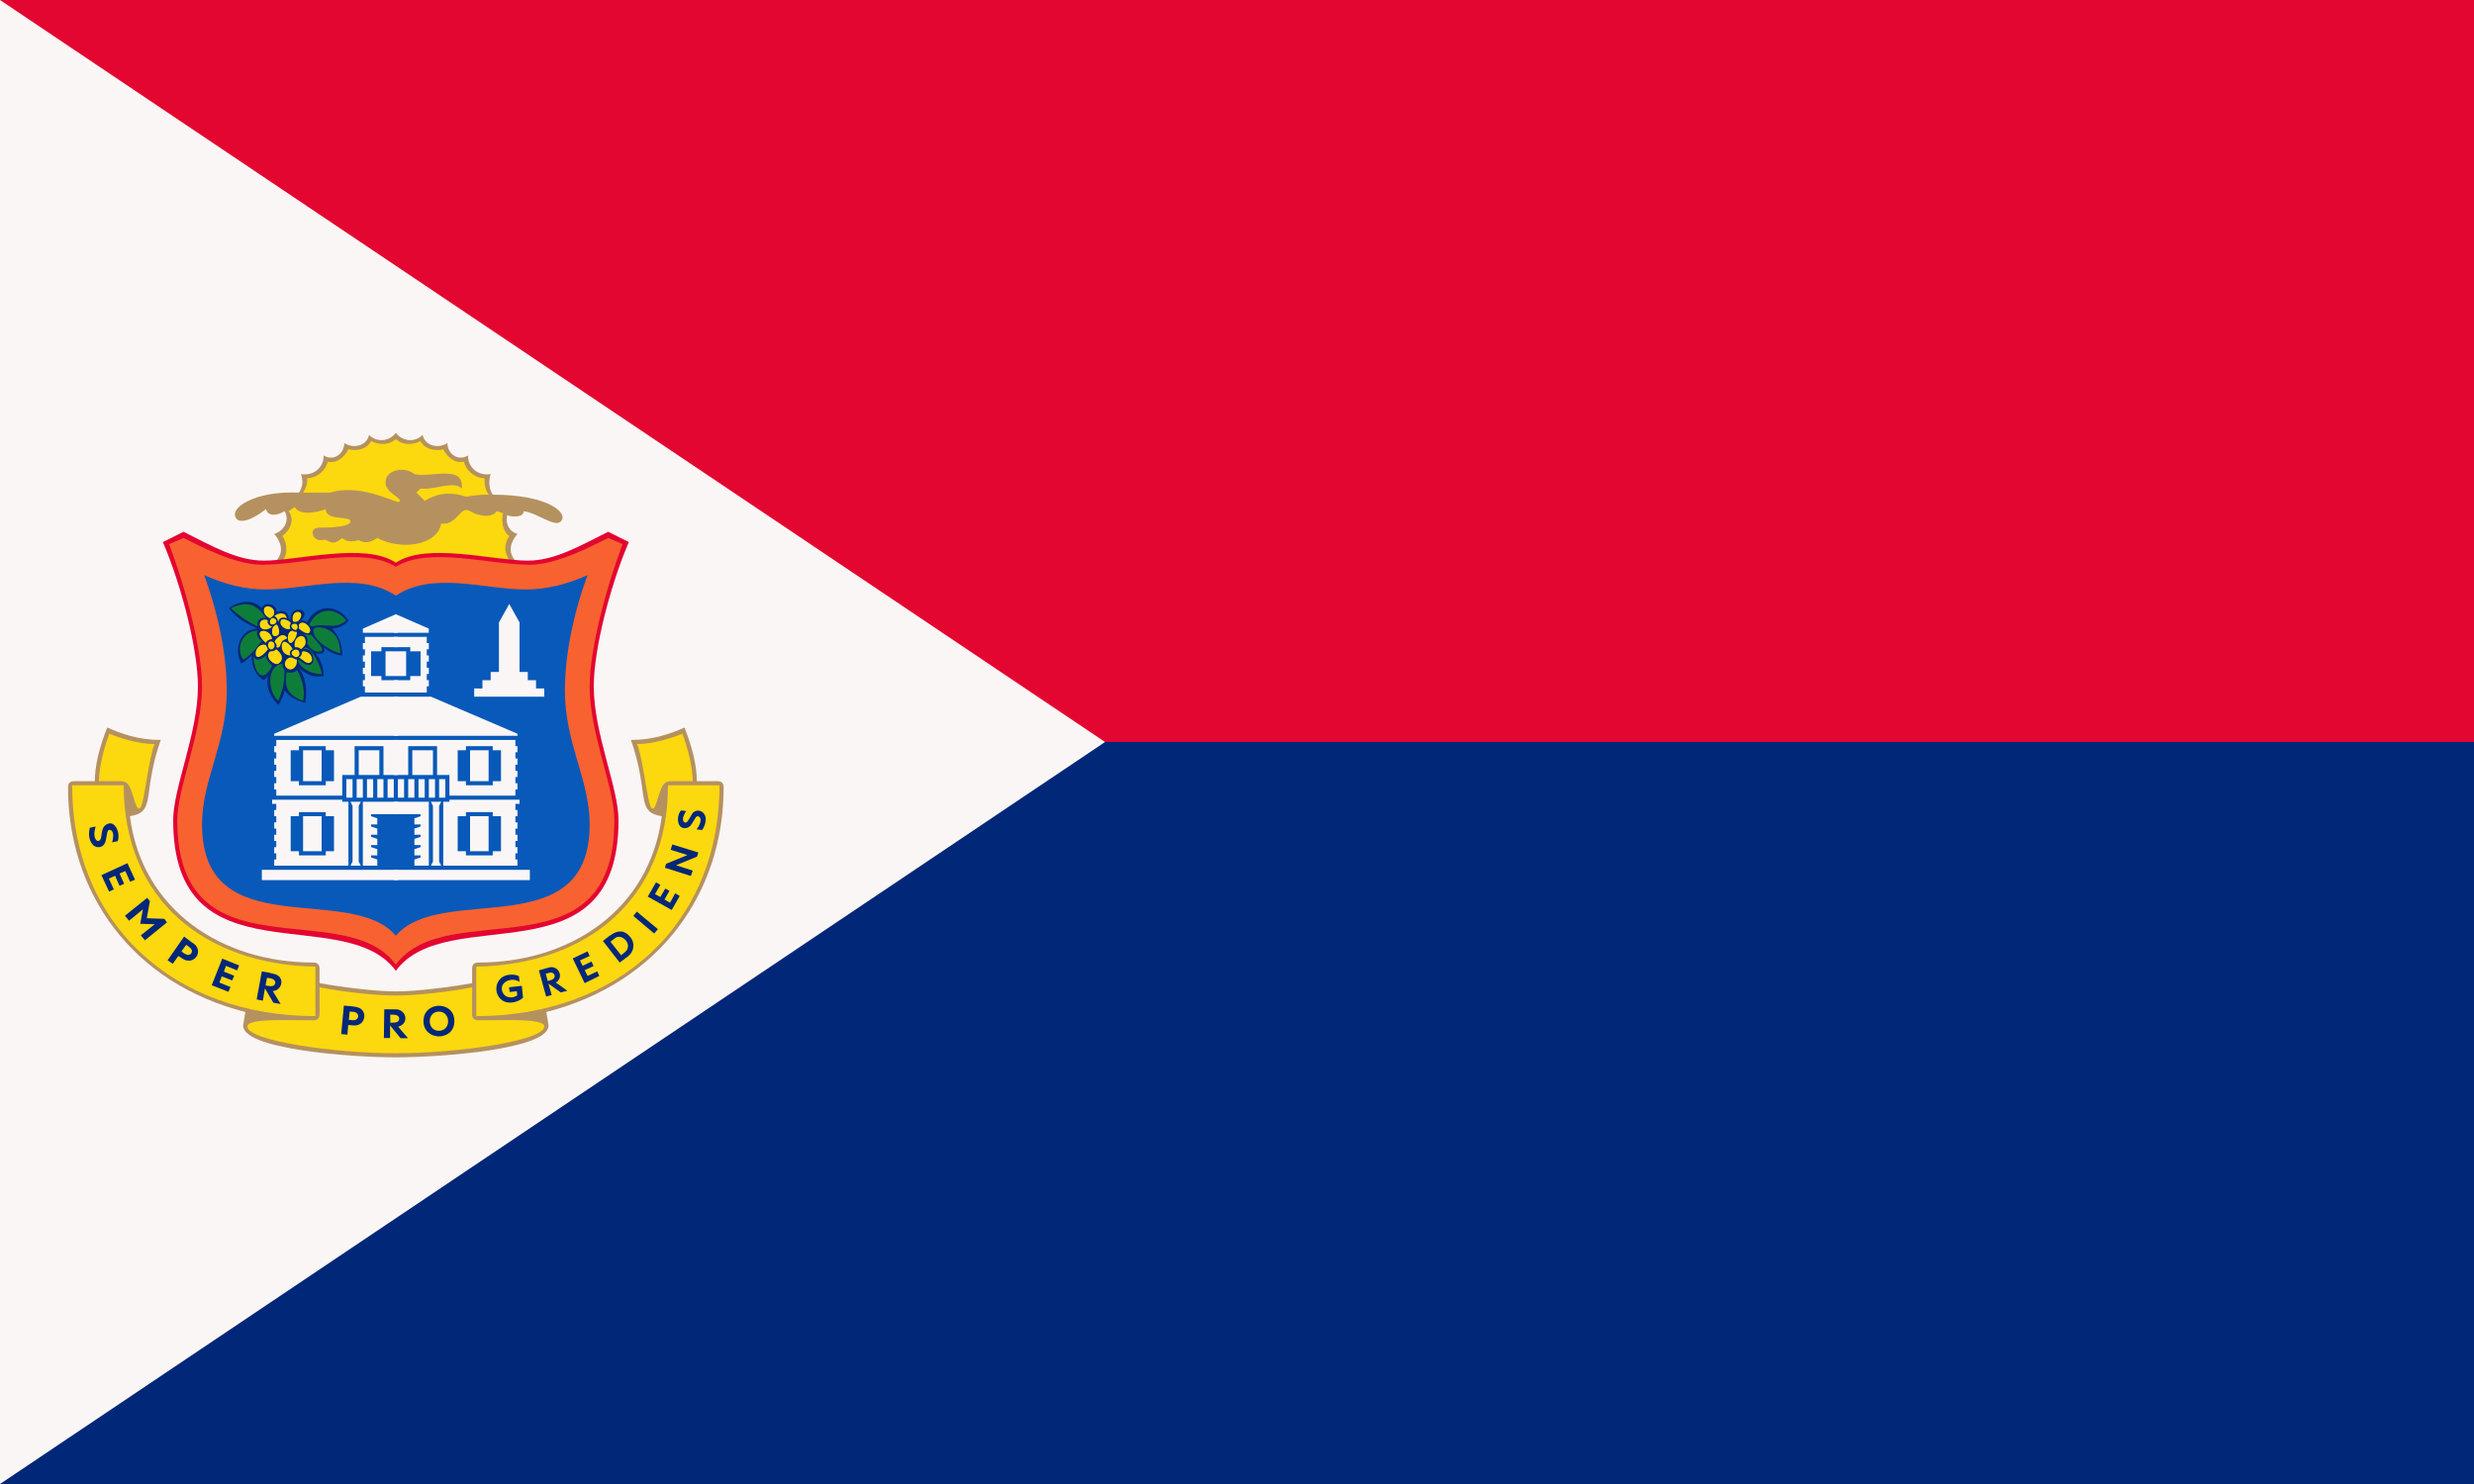 <svg xmlns="http://www.w3.org/2000/svg" xmlns:xlink="http://www.w3.org/1999/xlink" width="1200" height="720"><path fill="#012778" d="M0 0h1200v720H0Z"/><path fill="#e30631" d="M0 0h1200v360H0Z"/><path fill="#faf6f5" d="M0 0v720l536-360Z"/><path fill="#b5915f" d="M132 274h120c-5-4-6-9-1-15-4-1-6-5-5-9 3 1 8 1 8-2 7 1 15 8 18 5 4-4-6-13-33-13-2-3-2-7-1-10-6 1-11-3-11-9-5 3-10-1-10-6-5 3-11 1-12-4-4 4-10 3-13-1-3 4-9 5-13 1-1 5-7 7-12 4 0 5-5 9-10 6 0 6-5 10-11 9 1 3 1 6-1 9-22-1-35 8-30 13 1 1 5 2 14-5 1 4 6 3 9 1 3 5-1 10-5 11 5 6 4 11-1 15Z"/><path fill="#fcd80e" d="M194 243c0 3-17-9-34-4h-13c2-3 2-5 2-7 5 0 9-4 10-8 4 1 8-2 10-6 4 1 9 0 11-4 4 2 9 2 12-1 3 3 8 3 12 1 2 4 7 5 11 4 2 4 6 7 10 6 1 4 5 8 10 8 0 2 0 5 2 8-3 0-5 0-11 1-9-3-15-1-20 2l-4-4 2-2c6 1 16-4 20 0 1-12-15-5-23-7-5-4-14-2-14 4 0 5 7 7 7 9Zm-57 29c2-2 3-7 0-12 4-3 6-8 3-12l3-2c2 4 10 3 15 1 0 6 12 3 12 6 0 2-6 3-15 3-6 0-3 7 1 6s4 4 10-1c2 2 5 2 8 1 3 2 6 1 9-1 11 6 29 4 31-7 8 1 9-9 14-6s11 3 13 0l3 1c-1 4 0 9 3 11-3 5-2 8 0 12l-55 2Z"/><path fill="#e30631" d="m305 263-10-5c-14 7-26 14-39 14-17 0-49-9-64 1-15-10-47-1-64-1-13 0-25-7-39-14l-10 5c9 21 17 52 17 70 0 23-12 49-12 65 0 79 83 39 108 73 25-34 108 6 108-73 0-16-12-42-12-65 0-18 8-49 17-70Z"/><path fill="#f76230" d="m302 264-7-3c-8 4-25 13-38 13-20 0-49-9-65 1-16-10-45-1-65-1-13 0-30-9-38-13l-7 3c8 21 16 51 16 69 0 23-12 49-12 65 0 77 81 36 106 70 25-34 106 7 106-70 0-16-12-42-12-65 0-18 8-48 16-69Z"/><path fill="#0859b9" d="M274 335c0-17 4-37 11-56-11 5-21 7-30 7-20 0-45-9-63 3-18-12-43-3-63-3-9 0-19-2-30-7 7 19 11 39 11 56 0 26-12 43-12 65 0 59 72 28 94 54 22-26 94 5 94-54 0-22-12-39-12-65Z"/><g id="a"><path fill="#faf6f5" d="M176 307h17l-1-9-16 7Zm11 21h5v-12h-5Zm-10 8h16v-6h-8v-2h-5v-12h5v-2h8v-5h-16v3h-1v3h1v3h-1v3h1v3h-1v3h1v3h-1v3h1Zm-44 21h60v-19h-18l-42 18Zm41 19h10v-12h-10Zm14 11h3v-9h-3Zm-5 0h3v-9h-3Zm-5 0h3v-9h-3Zm-2 33h7v-3l-3-1v-1h3v-3l-3-1v-1h3v-3l-3-1v-1h3v-3l-3-1v-1h3v-3l-3-1v-1h13v-6h-17Zm-42-34h32v-10h6v-14h14v14h7v-17h-59v3h-1v3h1v3h-1v3h1v3h-1v3h1v3h-1v3h1Zm59 41v-5h-66v5Zm-23-7h5l-1-2v-27l1-2h-5l1 2v27Zm-23-7h9v-17h-9Zm-2 2v-2h-4v-17h4v-2h13v2h4v17h-4v2Zm-12 5h36v-31h-3v-1h-34v2h2v3h-1v3h1v3h-1v3h1v3h-1v3h1v3h-1v3h1v3h-1Zm14-41h9v-15h-9Zm-2 2v-2h-4v-15h4v-2h13v2h4v15h-4v2Zm28 6h3v-9h-3Zm-5 0h3v-9h-3Z"/><path fill="#b5915f" d="M192 481c-10 0-26-2-37-4v-7c0-2-1-3-3-3-44 0-83-25-89-71 6-1 8-3 9-10s2-16 6-27c-11 0-19-3-26-6-4 10-6 19-6 26H36c-2 0-3 1-3 3 0 51 31 95 86 109l-1 6c-2 12 52 16 74 16Z"/><path fill="#fcd80e" d="M68 392c-2 2-3-6-5-10-1-2-2-3-5-3H48c0-6 2-15 5-23 5 2 14 5 22 5-3 7-5 29-7 31Zm85 77v24c-69 0-118-45-118-112h25c0 56 40 87 93 88Zm39 42c-30 0-72-6-72-13 0-4 19-3 32-3 2 0 3-1 3-3v-13c10 2 26 4 37 4Z"/></g><use xlink:href="#a" x="-384" transform="scale(-1 1)"/><path fill="#faf6f5" d="M230 338h34v-4h-4v-4h-4v-4h-4v-24l-5-9-5 9v24h-4v4h-4v4h-4z"/><path fill="#012778" d="M135 342c2-3 3-6 3-7 2 2 3 4 10 6 1-5 1-11-3-17 3 3 7 5 12 4 0-6-3-10-4-11 4 1 5-1 4-3 1 1 5 4 9 4 0-6-2-10-5-13 3 0 7-2 8-4-5-8-16-8-20 1-1-1-2-1-3-1 6-6-6-8-5 0l-1-1c0-4-4-4-6-3 1-3-5-6-7-2-4-4-10-4-16 0 3 4 7 7 14 10-8 0-12 9-8 17 2-1 4-3 5-4 0 5 2 10 6 12l2-2c-1 4 0 9 5 14Z"/><path fill="#0f7d3a" d="m151 304-1-1c4-8 12-9 18-2-6 5-10 1-17 3Zm14 13c-4-1-13-6-13-11 0-2 3-2 6-1 5 2 7 6 7 12Zm-12-1c-2-1-3-2-4-4 1-3-1-4-3-5 2 1 3 1 5 1 3 4 9 9 2 8Zm3 11c-5 0-8-2-10-4-1-1-2-3-1-3 4 4 7 3 7 0s-2-6-5-5c3-4 9 9 9 12Zm-31-23c-6-3-10-6-13-9 7-3 12-3 17 5-2-1-5 1-4 4Zm22 36c-8-3-9-7-8-14 1 1 5 0 5-1 3 5 4 11 3 15Zm-29-20c-4-6 0-14 7-14-1 1 0 4 2 5-1 1-5 7-9 9Zm17 20c-5-4-6-17 2-18 0 1 0 2 1 3 0 7-1 10-3 15Zm-3-17c-5 10-9 2-9-5 1 4 5 1 6 0 0 1 0 2 3 5Z"/><path fill="#fcd80e" d="M142 301c-1-6 7-5 3 0-1 1-3 1-3 0Zm8 6c-1 1-4-1-5-2v-2c2-3 7 2 5 4Zm-8-2c-2-2 1-3 2-2s0 4-2 2Zm-7-3c0-1-1-3-2-3 2-2 6-2 6 1-2-1-4 0-4 2Zm6 3c-2 1-5-1-5-3 0-3 4-1 5 0 0 1-1 2 0 3Zm5 10c-1-1-2-1-3-1-1-5 4-7 5-4s-1 4-2 5Zm-15-15c-2-1-3-2-3-4 0-3 5-2 5 1 0 2-1 2-2 3Zm10 12c-2 0-2-6 1-6 1 1 2 0 2 1 0 2-2 5-3 5Zm-9-9c-2 0-1-4 1-3s1 3-1 3Zm19 18c-2 2-4-1-6-2 2-1 1-3 2-3 4 0 5 4 4 5Zm-16-13c-1 1-3 1-3-1s0-3 2-4c1 0 2 4 1 5Zm-3-4c-2 2-6 2-6-1 0-2 2-3 4-2-1 1 1 3 2 3Zm10 14c-2-2 2-4 3-2s-1 4-3 2Zm-1 0c-4 0-5-4-4-6s4 1 5 3c-1 0-2 2-1 3Zm-7-4c1-2-2-2 0-4 1-1 3-3 5-1 1 1-1 1-2 2s-1 4-3 3Zm-1 0c-1 2-3 1-3-1 0-3 4-2 3 1Zm-4-2c-8-7 2-8 3-2-1 0-3 1-3 2Zm10 12c-2-2 0-5 2-5 1 0 2 1 3 1v1c0 3-3 5-5 3Zm-4-2c-2 1-7-3-4-6 1 0 2 0 3-1 4 3 3 6 1 7Zm-11-5c0-3 3-5 5-4l1 2c-3 4-6 5-6 2Z"/><path fill="#012778" d="m102.7 478 8.1 3.2 1-2.3-5.4-2.2 1.2-3 5 2 1-2.3-5-2 1-2.8 5.4 2.2 1-2.4-8.2-3.3ZM342 395.8c-.6-2-3.2-3.2-5-2.1-2 .5-3.4 7.5-5.5 4.8-.7-1.6.4-3.6 1.3-5l-2.5-.3c-2.7 3.3-1.7 10.4 3.6 8.2 1.6-.9 2.3-3 3.3-4.4.3-.6.8-1 1.4-1 2.6 1 .5 4.8-.7 6.4l2.7.3c1.3-2 2.2-4.7 1.4-7Zm-57 77.7-1.4-2.8 4.3-2-1-2.2-4.3 2.1-1.3-2.6 4.7-2.2-1-2.2-7.2 3.4 5.8 12 7.1-3.5-1-2.2Zm40.3-61.2 8 2.5v.1l-10.2 4.2-.6 1.9 12.6 4 .9-2.6-8.1-2.6 10.2-4.2.6-2-12.6-3.9ZM60.8 422.6l2.3 5.2 2.4-1-3.7-8-12.6 5.8 3.7 8 2.3-1.1-2.4-5.2 3-1.4 2.2 4.9 2.2-1-2.2-5ZM52 404.1c.1-.6.4-1.4 1-1.5 2.7.2 1.9 4.3 1.4 6.1l2.7-.6c1.5-4.1-1.7-11.6-6.4-7.4-1.3 1.5-1.3 3.9-1.7 5.8-.3 1.5-1.7 2.2-2.6.7-1.1-1.8-.6-4.2 0-6.2l-2.8.6c-.7 2.4-.6 5.6 1 7.7 1.2 2 4.2 2.4 5.7.6 1.3-1.5 1.2-4 1.7-5.8Zm82.8 69.2c-1.1-1-7.8-2-7.8-2l-2.5 13.6 3 .6 1-6 4.1 7 3.5.6-3.8-6.3c3.9 0 5.8-5.3 2.5-7.5Zm-1.3 3.8c-.5 2-3.2 1.3-4.7 1l.7-3.7c1.6.2 4.4.5 4 2.7Zm-62.3-31.6 1.5-8.3-1.3-1.6-10.8 8.7 2 2.4 6.7-5.5-1.3 7 7.1.2-6.8 5.4 2 2.4 10.7-8.7-1.3-1.7Zm22.1 11.9-4-3-8 11.5 2.5 1.7 2.7-3.8 1.7 1.1c5.8 4.2 11.3-3.7 5.2-7.5Zm-.5 5.1c-1.3 1.8-3.5.1-4.8-.9l2.3-3.2c1.3.9 3.7 2.3 2.5 4.1Zm177.6 13.6c3.1-3-.2-8.1-4.4-6.6l-4.6 1.3 3.5 12.7 2.7-.7-1.6-5.6 6 4.3 3.2-.8-5.6-4Zm-2.1-1.1c-.5.5-2 .7-2.6 1l-1-3.6 1.7-.4c2-.8 3.7 1.6 1.9 3Zm56.7-37-2.7-1.6 2.4-4.2-2-1.1-2.4 4.1-2.6-1.4 2.6-4.5-2.1-1.2-4 6.9 11.6 6.5 3.9-6.8-2.2-1.3Zm-119.6 57.4c0 9.8 15 10 15 0s-15-9.8-15 0Zm7.5 4.7c-6 0-5.9-9.3 0-9.3s6 9.3 0 9.3Zm34-21.1.3 2.3 3.5-.4.2 2c-2 1.5-5.3 1.4-6.7-.7-3.2-5.2 3.7-8.7 7.8-5.8l-.3-2.8c-1.3-.7-3-.8-4.5-.7-9.3.9-8.2 14.3 1 13.5 2-.2 4-1 5.5-2.3l-.6-5.8Zm45.6-22.4 8.1 10.4 4-3c3-2.3 3.6-6.6 1-9.5-4.5-5.4-9.1-1.2-13.2 2.1Zm11.8 3.9c-.4 1.1-2.1 2.1-3 3l-5.2-6.6 1.9-1.5c3-2.8 7.9 1.6 6.3 5Zm2.9-16.1 10.1 8.5 1.8-2.1-10.2-8.5Zm-132.6 44.8c-2-1.1-5.4-1-7.8-1.3l-1.3 13.8 3 .3.4-4.7c1.5.1 3.6.5 4.9-.1 3.4-1.1 4-6.3.8-8Zm-1.3 5c-.9 1.2-2.8.7-4.1.6l.4-4 1.7.1c1.8 0 3.2 1.8 2 3.3Zm21 3.5c4.3-2.3 2.2-8.2-2.6-8h-5.3l-.2 13.9h3v-6.1l5.1 6.2h3.6l-4.8-5.6c.4 0 .8-.2 1.1-.4Zm-5-1.5v-3.9c1 0 3-.1 3.7.6 1.1.9.7 2.7-.6 3-.8.4-2.3.2-3.1.3Z"/></svg>